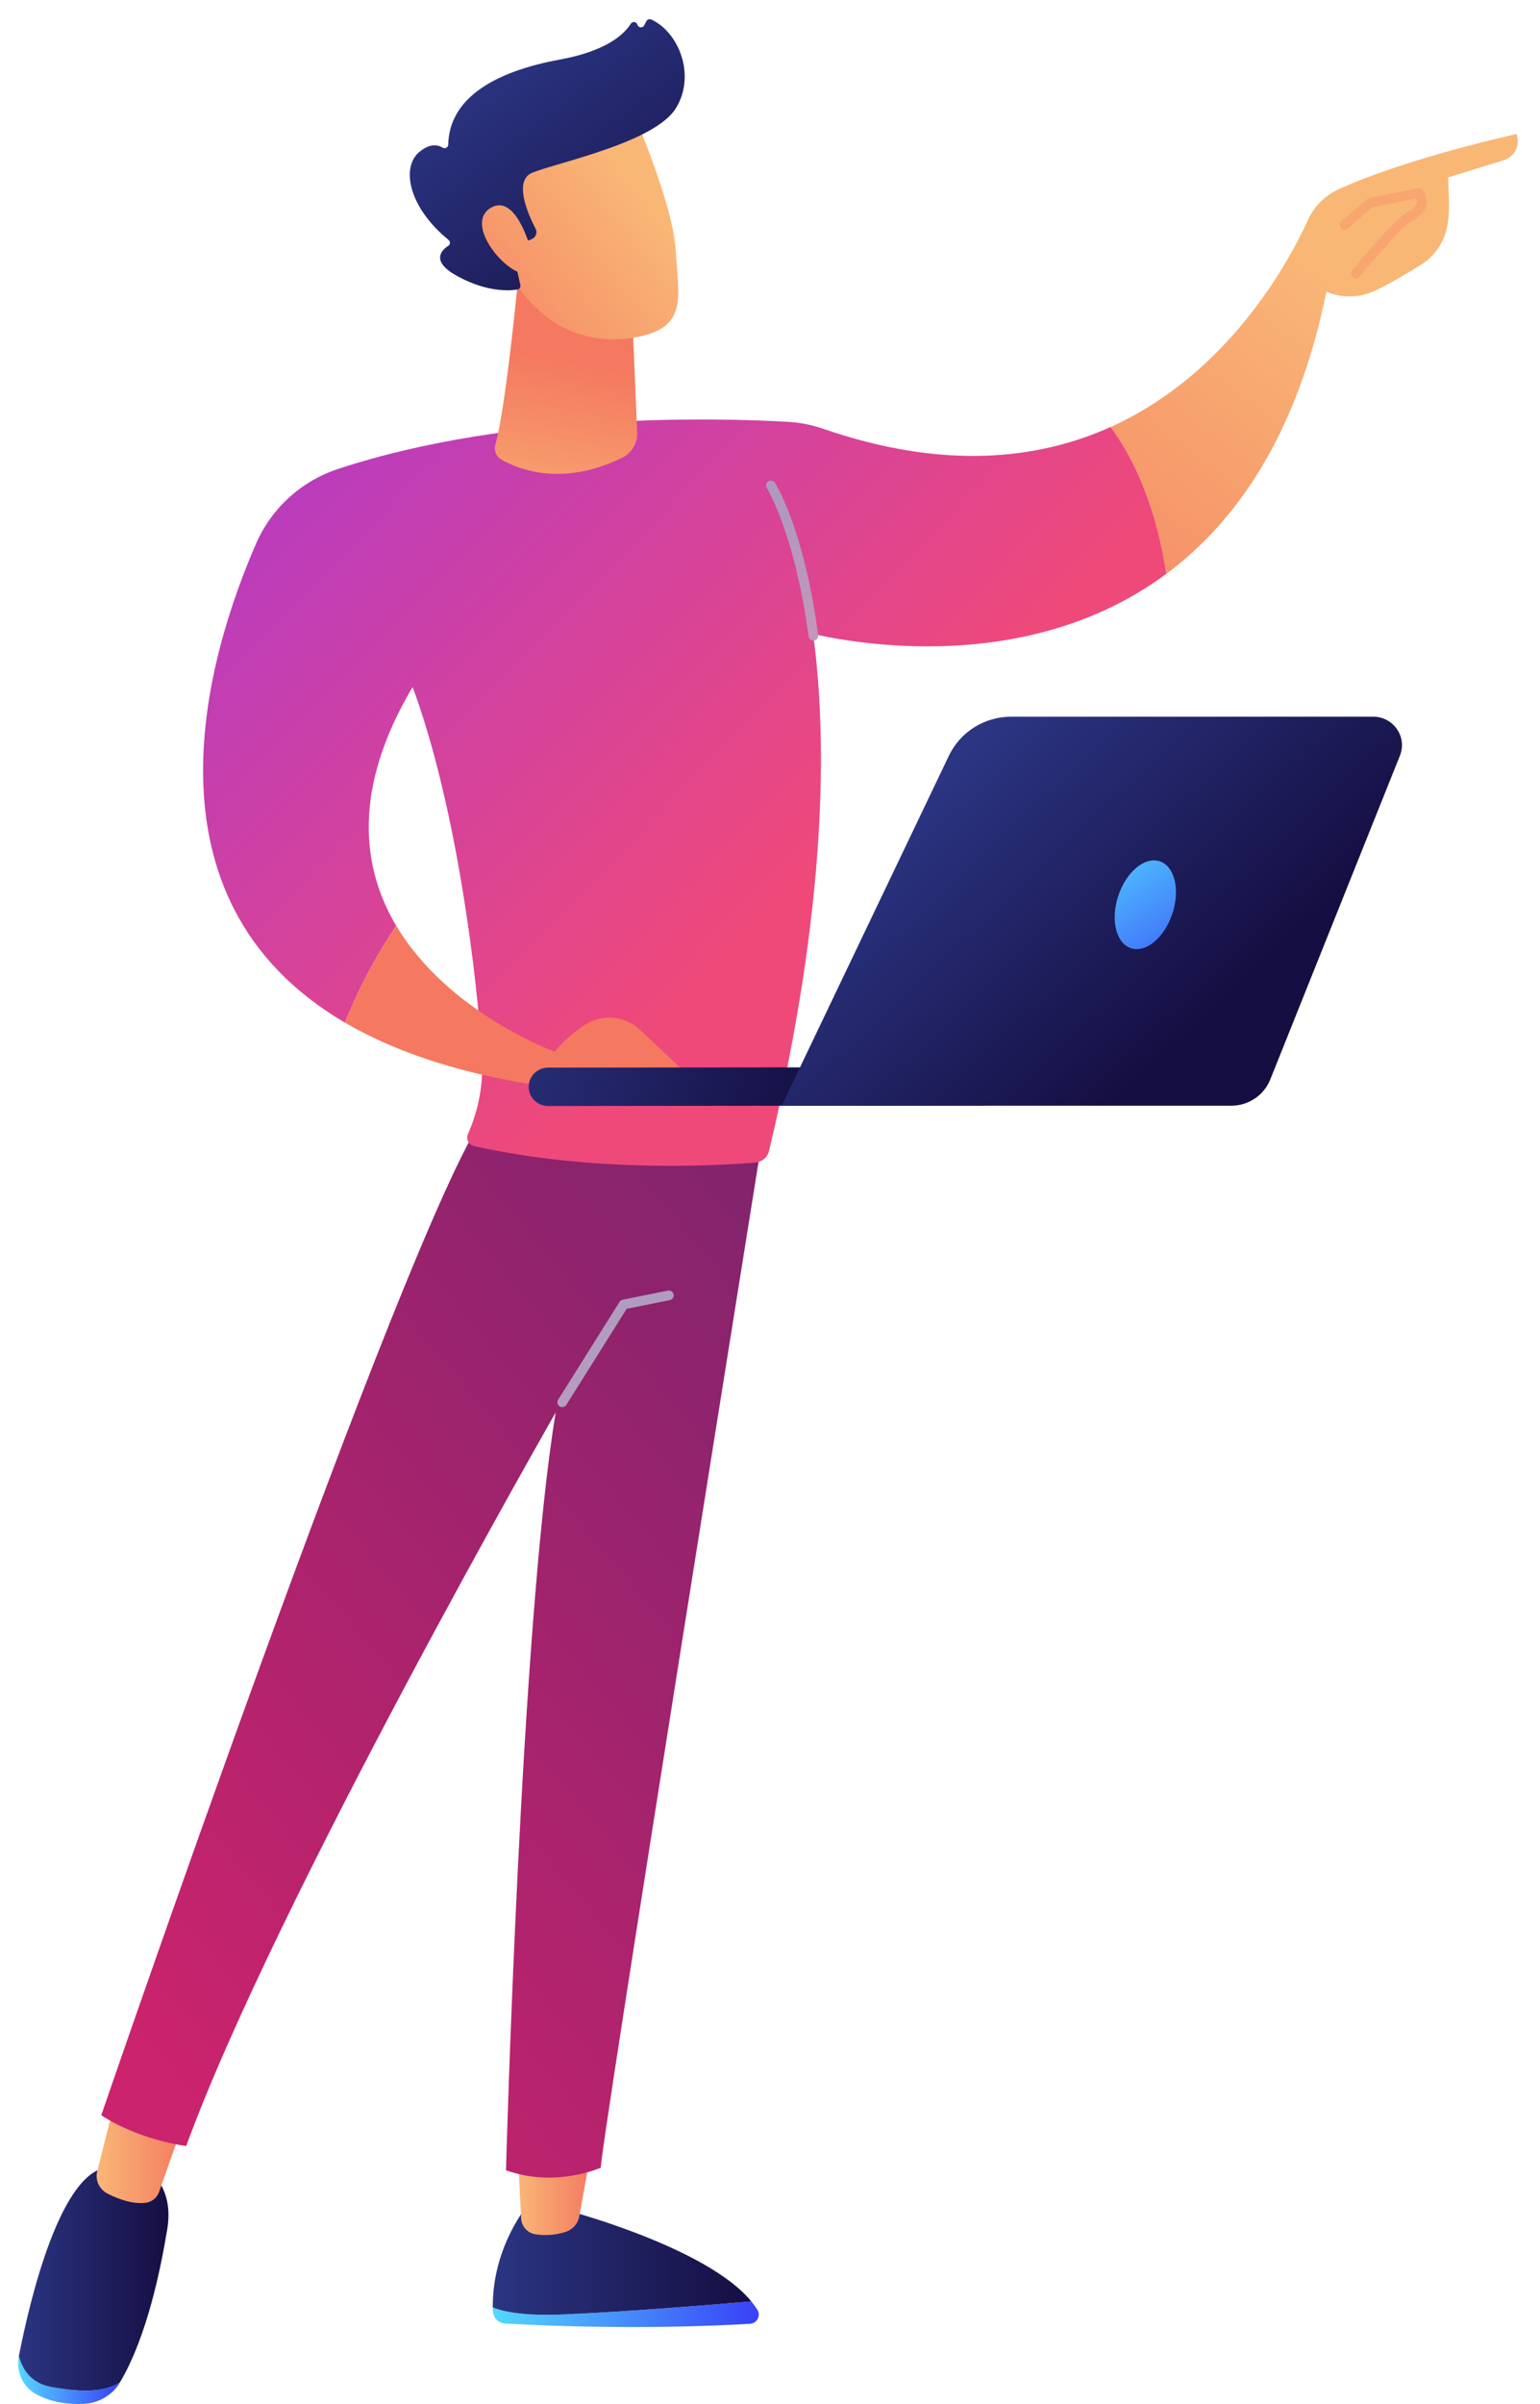 <svg width="50" height="78" viewBox="0 0 50 78" fill="none" xmlns="http://www.w3.org/2000/svg">
<path d="M24.392 74.67C22.912 74.798 20.345 75.005 18.321 75.094C17.105 75.147 16.404 75.028 16.001 74.867C16.001 74.912 16.003 74.955 16.005 74.995C16.014 75.207 16.187 75.377 16.402 75.389C20.226 75.602 23.268 75.463 24.351 75.397C24.575 75.384 24.708 75.141 24.594 74.951C24.536 74.856 24.467 74.763 24.392 74.67Z" fill="url(#paint0_linear_269_1285)"/>
<path d="M18.321 75.093C20.345 75.004 22.913 74.798 24.392 74.67C22.937 72.892 18.321 71.693 18.321 71.693H17.018C16.121 72.981 15.991 74.208 16.001 74.867C16.404 75.028 17.105 75.147 18.321 75.093Z" fill="url(#paint1_linear_269_1285)"/>
<path d="M16.798 69.571L16.92 71.978C16.933 72.238 17.129 72.457 17.39 72.495C17.651 72.532 18 72.537 18.37 72.414C18.598 72.338 18.766 72.147 18.808 71.914L19.229 69.572H16.798V69.571Z" fill="url(#paint2_linear_269_1285)"/>
<path d="M1.666 77.447C1.024 77.332 0.734 76.902 0.613 76.444C0.612 76.448 0.611 76.452 0.611 76.456C0.516 76.94 0.735 77.442 1.172 77.681C1.701 77.969 2.279 78.018 2.728 77.995C3.209 77.969 3.651 77.712 3.894 77.302L3.898 77.295C3.415 77.603 2.736 77.639 1.666 77.447Z" fill="url(#paint3_linear_269_1285)"/>
<path d="M4.691 70.313H3.616C1.978 70.27 0.95 74.72 0.613 76.444C0.734 76.903 1.025 77.332 1.666 77.447C2.736 77.639 3.414 77.603 3.897 77.295C4.782 75.795 5.221 73.598 5.432 72.315C5.672 70.857 4.691 70.313 4.691 70.313Z" fill="url(#paint4_linear_269_1285)"/>
<path d="M3.754 68.079L3.157 70.446C3.084 70.736 3.223 71.036 3.492 71.174C3.826 71.344 4.297 71.524 4.729 71.472C4.932 71.447 5.1 71.305 5.168 71.114L6.044 68.624L3.754 68.079Z" fill="url(#paint5_linear_269_1285)"/>
<path d="M24.756 36.902C24.756 36.902 19.421 70.148 19.508 70.331C19.508 70.331 18.035 70.999 16.428 70.416C16.428 70.416 16.911 52.644 18.042 45.829C18.042 45.829 8.936 61.714 6.045 69.629C6.045 69.629 4.537 69.45 3.288 68.631C3.288 68.631 13.092 40.038 15.708 36.23L24.756 36.902Z" fill="url(#paint6_linear_269_1285)"/>
<path d="M18.254 45.656C18.226 45.656 18.197 45.649 18.171 45.632C18.097 45.586 18.075 45.489 18.121 45.416L20.115 42.241C20.138 42.205 20.175 42.179 20.217 42.17L21.684 41.876C21.77 41.859 21.853 41.914 21.87 41.999C21.887 42.084 21.832 42.167 21.747 42.184L20.346 42.465L18.388 45.582C18.358 45.63 18.307 45.656 18.254 45.656Z" fill="url(#paint7_linear_269_1285)"/>
<path d="M49.239 4.347C49.239 4.347 45.639 5.139 43.45 6.146C43.015 6.347 42.668 6.697 42.47 7.128C41.815 8.558 39.856 12.144 36.056 13.855C36.603 14.58 37.484 16.085 37.868 18.617C40.151 16.923 42.121 14.095 43.067 9.458C43.067 9.458 43.787 9.848 44.686 9.413C45.161 9.183 45.709 8.857 46.12 8.601C46.53 8.345 46.836 7.949 46.954 7.485C47.111 6.872 47.019 6.333 47.019 5.756L48.87 5.184C48.868 5.184 49.425 4.975 49.239 4.347Z" fill="url(#paint8_linear_269_1285)"/>
<path d="M37.868 18.617C37.484 16.086 36.603 14.579 36.056 13.855C33.695 14.919 30.624 15.259 26.714 13.908C26.354 13.784 25.978 13.711 25.596 13.688C23.515 13.567 16.655 13.345 10.979 15.214C9.785 15.607 8.818 16.488 8.319 17.628C6.784 21.141 4.298 29.14 11.199 33.179C11.729 31.867 12.341 30.812 12.864 30.037C11.753 28.169 11.423 25.616 13.396 22.292C14.834 26.163 15.508 31.811 15.649 34.311C15.696 35.133 15.551 35.955 15.227 36.715L15.191 36.798C15.122 36.96 15.218 37.147 15.392 37.186C19.277 38.056 23.317 37.82 24.525 37.72C24.74 37.703 24.919 37.549 24.969 37.341C26.858 29.406 26.862 23.993 26.4 20.571C28.167 20.965 33.571 21.805 37.868 18.617Z" fill="url(#paint9_linear_269_1285)"/>
<path d="M26.408 20.785C26.33 20.785 26.262 20.727 26.252 20.648C25.808 17.307 24.905 15.849 24.896 15.835C24.849 15.761 24.871 15.664 24.945 15.618C25.018 15.572 25.115 15.593 25.162 15.666C25.2 15.727 26.11 17.187 26.564 20.607C26.576 20.693 26.515 20.772 26.429 20.783C26.421 20.784 26.414 20.785 26.408 20.785Z" fill="url(#paint10_linear_269_1285)"/>
<path d="M16.82 9.065C16.82 9.065 16.428 13.208 16.081 14.433C16.029 14.619 16.11 14.815 16.279 14.912C16.867 15.246 18.275 15.792 20.202 14.851C20.514 14.698 20.702 14.374 20.688 14.03L20.518 10.027L16.82 9.065Z" fill="url(#paint11_linear_269_1285)"/>
<path d="M20.602 3.766C20.602 3.766 21.859 6.644 21.943 8.155C22.027 9.666 22.354 10.646 20.602 10.951C18.849 11.255 17.373 10.385 16.573 8.88C16.573 8.88 15.32 6.561 15.601 5.611C15.883 4.662 20.602 3.766 20.602 3.766Z" fill="url(#paint12_linear_269_1285)"/>
<path d="M17.172 7.798L17.272 7.754C17.399 7.698 17.453 7.548 17.39 7.425C17.143 6.948 16.661 5.858 17.284 5.603C18.085 5.275 21.263 4.629 21.948 3.505C22.607 2.425 22.023 1.031 21.146 0.634C21.087 0.608 21.018 0.629 20.988 0.686L20.915 0.824C20.865 0.918 20.725 0.904 20.695 0.801C20.666 0.703 20.535 0.684 20.48 0.771C20.27 1.107 19.701 1.652 18.18 1.932C16.018 2.329 14.588 3.202 14.553 4.691C14.551 4.786 14.45 4.839 14.369 4.789C14.209 4.693 13.954 4.647 13.612 4.933C13.018 5.431 13.261 6.722 14.563 7.784C14.624 7.834 14.624 7.93 14.557 7.974C14.321 8.127 13.969 8.491 14.881 8.977C15.823 9.48 16.527 9.438 16.799 9.394C16.866 9.383 16.909 9.318 16.895 9.251L16.606 7.943C16.59 7.869 16.646 7.799 16.722 7.799H17.172V7.798Z" fill="url(#paint13_linear_269_1285)"/>
<path d="M17.226 8.074C17.226 8.074 16.747 6.235 15.92 6.751C15.093 7.266 16.349 8.811 17.014 8.88L17.226 8.074Z" fill="url(#paint14_linear_269_1285)"/>
<path d="M44.027 9.03C43.992 9.03 43.957 9.019 43.927 8.995C43.859 8.94 43.849 8.841 43.905 8.774C44.041 8.607 45.249 7.134 45.715 6.872C45.884 6.777 45.985 6.678 46.006 6.587C46.017 6.544 46.01 6.495 45.985 6.44L44.566 6.723L43.762 7.411C43.696 7.468 43.596 7.46 43.54 7.394C43.483 7.328 43.491 7.229 43.556 7.172L44.392 6.458C44.412 6.44 44.437 6.428 44.464 6.423L46.035 6.109C46.098 6.096 46.161 6.123 46.197 6.175C46.312 6.346 46.35 6.504 46.313 6.659C46.27 6.842 46.124 7.002 45.87 7.146C45.519 7.343 44.509 8.531 44.15 8.972C44.118 9.01 44.072 9.03 44.027 9.03Z" fill="#F8A570"/>
<path d="M17.166 35.17L22.723 35.238L20.778 33.413C20.295 32.96 19.557 32.886 18.998 33.248C18.672 33.459 18.317 33.746 18.011 34.125C18.011 34.125 14.544 32.862 12.865 30.037C12.341 30.812 11.73 31.867 11.199 33.179C12.705 34.06 14.658 34.753 17.166 35.17Z" fill="url(#paint15_linear_269_1285)"/>
<path d="M17.765 35.884C17.775 35.885 17.786 35.885 17.797 35.885L31.901 35.87C32.25 35.869 32.532 35.59 32.532 35.246C32.531 34.903 32.248 34.618 31.9 34.625L17.796 34.64C17.447 34.64 17.165 34.919 17.165 35.263C17.165 35.596 17.431 35.868 17.765 35.884Z" fill="url(#paint16_linear_269_1285)"/>
<path d="M44.58 23.253H32.834C31.968 23.253 31.179 23.746 30.809 24.519L25.379 35.876H39.976C40.534 35.876 41.036 35.54 41.241 35.028L45.452 24.518C45.696 23.911 45.242 23.253 44.58 23.253Z" fill="url(#paint17_linear_269_1285)"/>
<path d="M36.305 29.076C36.05 29.856 36.238 30.613 36.725 30.768C37.212 30.922 37.812 30.415 38.067 29.635C38.322 28.855 38.134 28.098 37.647 27.944C37.16 27.789 36.56 28.296 36.305 29.076Z" fill="url(#paint18_linear_269_1285)"/>
<defs>
<linearGradient id="paint0_linear_269_1285" x1="16" y1="75.087" x2="24.635" y2="75.087" gradientUnits="userSpaceOnUse">
<stop stop-color="#53D8FF"/>
<stop offset="1" stop-color="#3840F7"/>
</linearGradient>
<linearGradient id="paint1_linear_269_1285" x1="16" y1="73.4" x2="24.392" y2="73.4" gradientUnits="userSpaceOnUse">
<stop stop-color="#2B3582"/>
<stop offset="1" stop-color="#150E42"/>
</linearGradient>
<linearGradient id="paint2_linear_269_1285" x1="16.798" y1="71.045" x2="19.23" y2="71.045" gradientUnits="userSpaceOnUse">
<stop stop-color="#F9B776"/>
<stop offset="1" stop-color="#F47960"/>
</linearGradient>
<linearGradient id="paint3_linear_269_1285" x1="0.589" y1="77.222" x2="3.898" y2="77.222" gradientUnits="userSpaceOnUse">
<stop stop-color="#53D8FF"/>
<stop offset="1" stop-color="#3840F7"/>
</linearGradient>
<linearGradient id="paint4_linear_269_1285" x1="0.613" y1="73.939" x2="5.47" y2="73.939" gradientUnits="userSpaceOnUse">
<stop stop-color="#2B3582"/>
<stop offset="1" stop-color="#150E42"/>
</linearGradient>
<linearGradient id="paint5_linear_269_1285" x1="3.137" y1="69.78" x2="6.044" y2="69.78" gradientUnits="userSpaceOnUse">
<stop stop-color="#F9B776"/>
<stop offset="1" stop-color="#F47960"/>
</linearGradient>
<linearGradient id="paint6_linear_269_1285" x1="3.575" y1="64.98" x2="48.243" y2="27.505" gradientUnits="userSpaceOnUse">
<stop stop-color="#CB236D"/>
<stop offset="1" stop-color="#4C246D"/>
</linearGradient>
<linearGradient id="paint7_linear_269_1285" x1="19.985" y1="25.274" x2="19.985" y2="72.082" gradientUnits="userSpaceOnUse">
<stop stop-color="#939DC6"/>
<stop offset="0.996" stop-color="#E39AB7"/>
</linearGradient>
<linearGradient id="paint8_linear_269_1285" x1="43.118" y1="8.743" x2="31.651" y2="23.709" gradientUnits="userSpaceOnUse">
<stop stop-color="#F9B776"/>
<stop offset="1" stop-color="#F47960"/>
</linearGradient>
<linearGradient id="paint9_linear_269_1285" x1="6.915" y1="7.515" x2="27.209" y2="27.329" gradientUnits="userSpaceOnUse">
<stop stop-color="#A737D5"/>
<stop offset="1" stop-color="#EF497A"/>
</linearGradient>
<linearGradient id="paint10_linear_269_1285" x1="29.19" y1="10.069" x2="22.171" y2="26.589" gradientUnits="userSpaceOnUse">
<stop stop-color="#909AC6"/>
<stop offset="0.996" stop-color="#E295B4"/>
</linearGradient>
<linearGradient id="paint11_linear_269_1285" x1="17.458" y1="18.393" x2="18.71" y2="11.8" gradientUnits="userSpaceOnUse">
<stop stop-color="#F9B776"/>
<stop offset="1" stop-color="#F47960"/>
</linearGradient>
<linearGradient id="paint12_linear_269_1285" x1="20.866" y1="6.3" x2="13.696" y2="11.803" gradientUnits="userSpaceOnUse">
<stop stop-color="#F9B776"/>
<stop offset="1" stop-color="#F47960"/>
</linearGradient>
<linearGradient id="paint13_linear_269_1285" x1="15.807" y1="1.96" x2="22.473" y2="10.57" gradientUnits="userSpaceOnUse">
<stop stop-color="#2B3582"/>
<stop offset="1" stop-color="#150E42"/>
</linearGradient>
<linearGradient id="paint14_linear_269_1285" x1="19.974" y1="5.138" x2="12.805" y2="10.641" gradientUnits="userSpaceOnUse">
<stop stop-color="#F9B776"/>
<stop offset="1" stop-color="#F47960"/>
</linearGradient>
<linearGradient id="paint15_linear_269_1285" x1="24.187" y1="23.076" x2="19.18" y2="30.611" gradientUnits="userSpaceOnUse">
<stop stop-color="#F9B776"/>
<stop offset="1" stop-color="#F47960"/>
</linearGradient>
<linearGradient id="paint16_linear_269_1285" x1="15.372" y1="32.155" x2="26.561" y2="35.836" gradientUnits="userSpaceOnUse">
<stop stop-color="#2B3582"/>
<stop offset="1" stop-color="#150E42"/>
</linearGradient>
<linearGradient id="paint17_linear_269_1285" x1="30.781" y1="24.927" x2="38.77" y2="33.397" gradientUnits="userSpaceOnUse">
<stop stop-color="#2B3582"/>
<stop offset="1" stop-color="#150E42"/>
</linearGradient>
<linearGradient id="paint18_linear_269_1285" x1="35.641" y1="27.038" x2="39.249" y2="32.487" gradientUnits="userSpaceOnUse">
<stop stop-color="#53D8FF"/>
<stop offset="1" stop-color="#3840F7"/>
</linearGradient>
</defs>
</svg>
